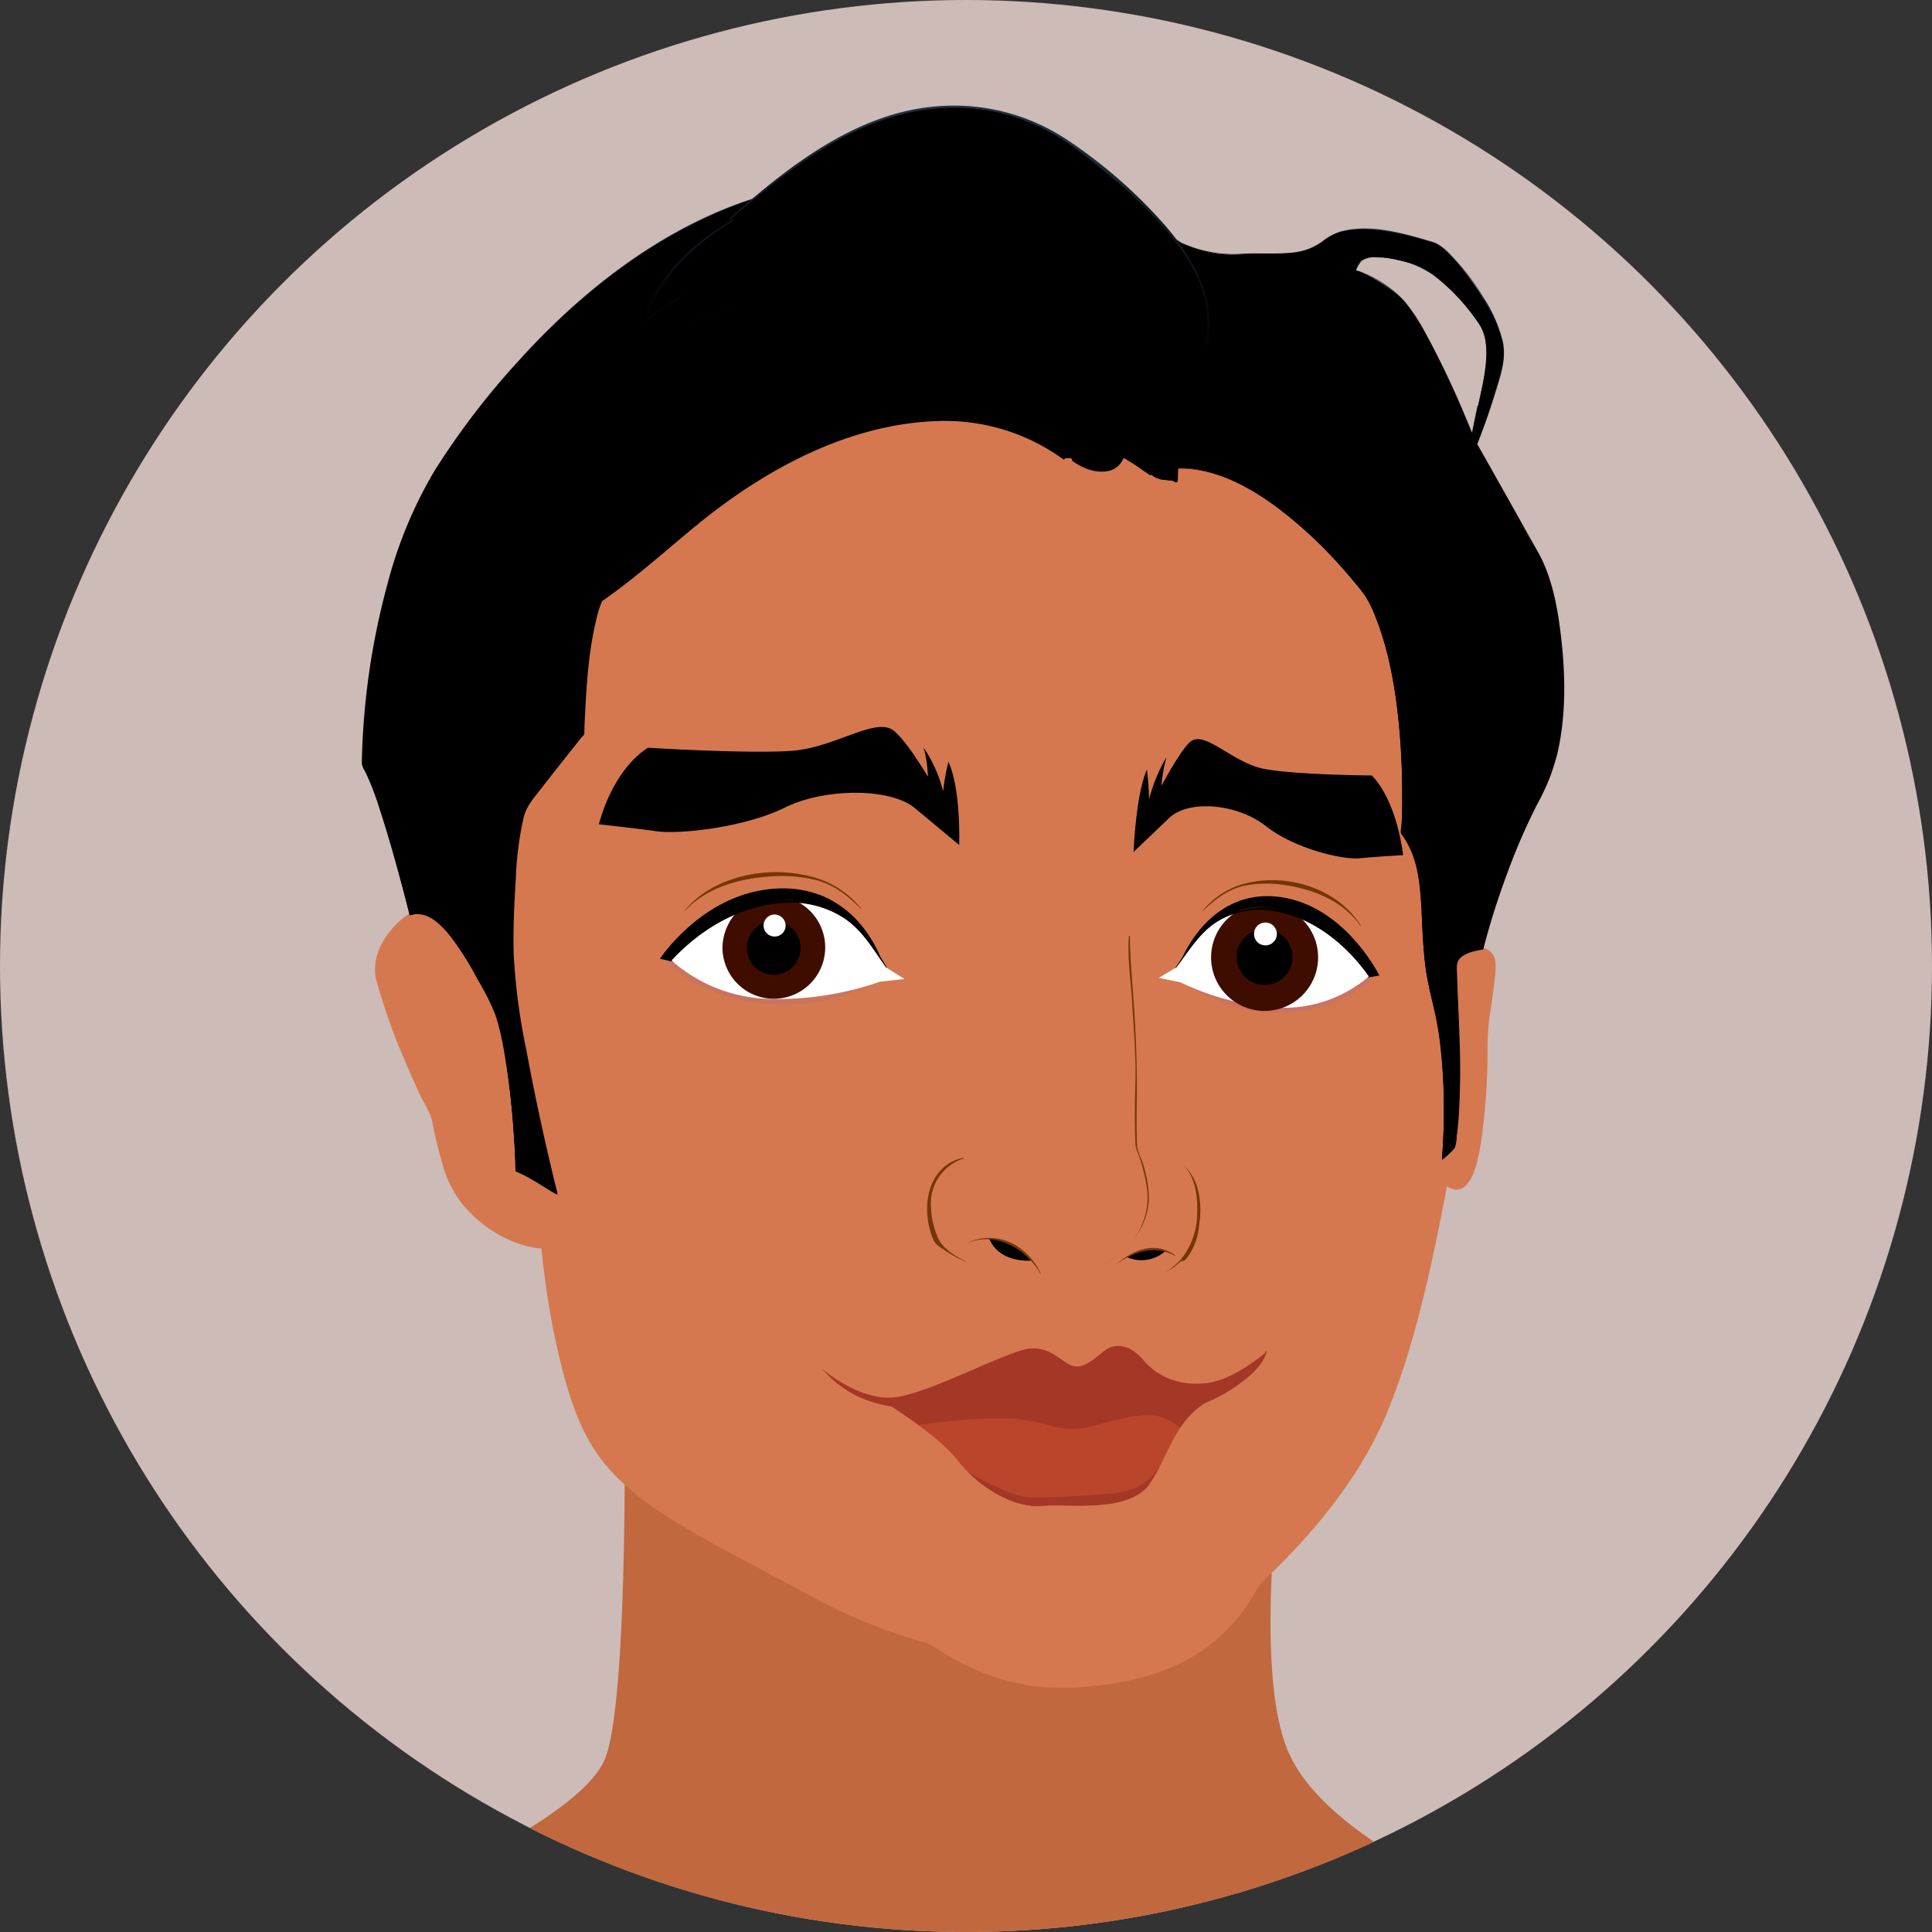 <svg xmlns="http://www.w3.org/2000/svg" xmlns:xlink="http://www.w3.org/1999/xlink" viewBox="0 0 380.54 380.54"><rect x="0" y="0" width="380.54" height="380.54" fill="#333333" stroke="none"/><defs><style>.cls-1{fill:#cdbbb7;}.cls-2{fill:#c1683f;}.cls-3{fill:#d57850;}.cls-4{fill:#753607;}.cls-5{fill:url(#linear-gradient);}.cls-6{fill:url(#linear-gradient-2);}.cls-7{fill:url(#linear-gradient-3);}.cls-8{fill:url(#linear-gradient-4);}.cls-9{fill:url(#linear-gradient-5);}.cls-10{fill:url(#linear-gradient-6);}.cls-11{fill:url(#linear-gradient-7);}.cls-12{fill:url(#linear-gradient-8);}.cls-13{fill:url(#linear-gradient-9);}.cls-14{fill:url(#linear-gradient-10);}.cls-15{fill:#b9462b;}.cls-16{fill:#a43725;}.cls-17{fill:#ca7460;}.cls-18{fill:#fff;}.cls-19{fill:#3f0d00;}</style><linearGradient id="linear-gradient" x1="257.08" y1="125.49" x2="269.72" y2="64.66" gradientTransform="translate(-10.1 -20.64) rotate(2.19)" gradientUnits="userSpaceOnUse"><stop offset="0"/><stop offset="1" stop-color="#294653"/></linearGradient><linearGradient id="linear-gradient-2" x1="254.64" y1="125.55" x2="264.82" y2="84.86" xlink:href="#linear-gradient"/><linearGradient id="linear-gradient-3" x1="113.71" y1="180.4" x2="195.95" y2="76.37" gradientTransform="translate(-10.1 -20.64) rotate(2.19)" gradientUnits="userSpaceOnUse"><stop offset="0"/><stop offset="1" stop-color="#35596f"/></linearGradient><linearGradient id="linear-gradient-4" x1="300.49" y1="161.42" x2="239.4" y2="68.03" xlink:href="#linear-gradient-3"/><linearGradient id="linear-gradient-5" x1="99.17" y1="170.36" x2="87" y2="172.39" xlink:href="#linear-gradient-3"/><linearGradient id="linear-gradient-6" x1="313.23" y1="167.24" x2="320.14" y2="170.15" xlink:href="#linear-gradient-3"/><linearGradient id="linear-gradient-7" x1="205.89" y1="114.99" x2="205.89" y2="46.8" gradientTransform="translate(-10.1 -20.64) rotate(2.19)" gradientUnits="userSpaceOnUse"><stop offset="0"/><stop offset="1" stop-color="#1a2d36"/></linearGradient><linearGradient id="linear-gradient-8" x1="202.47" y1="68.4" x2="202.47" y2="45.46" gradientTransform="translate(-10.1 -20.64) rotate(2.19)" gradientUnits="userSpaceOnUse"><stop offset="0" stop-color="#111820"/><stop offset="1" stop-color="#325865"/></linearGradient><linearGradient id="linear-gradient-9" x1="178.74" y1="80.68" x2="178.74" y2="38.11" gradientTransform="translate(-10.1 -20.64) rotate(2.19)" gradientUnits="userSpaceOnUse"><stop offset="0" stop-color="#111820"/><stop offset="1" stop-color="#3e6b7c"/></linearGradient><linearGradient id="linear-gradient-10" x1="176.75" y1="81.37" x2="176.75" y2="37.81" gradientTransform="translate(-10.1 -20.64) rotate(2.19)" gradientUnits="userSpaceOnUse"><stop offset="0"/><stop offset="1" stop-color="#1d313b"/></linearGradient></defs><g id="Capa_2" data-name="Capa 2"><g id="Avatar_11"><circle class="cls-1" cx="190.27" cy="190.27" r="190.27"/><path class="cls-2" d="M253.63,344.76c-8-19.28.72-71.2.72-71.2l-131.48-8.89s1.45,68.23-3.63,81.58c-1.7,4.45-7.68,9.31-14.9,13.82a190.64,190.64,0,0,0,166.31,2.7C263.19,357.74,256.47,351.63,253.63,344.76Z"/><path class="cls-3" d="M294.37,189.38c-.23-3.17-6.37-3.4-6.37-3.4l-.95-58.82c-.82-2.37-3-16-3.82-19.35s-15-12.28-22.17-16.3-34.16-13-36.42-13.57-30.47-2.1-35.06-1.34-30.25,4-35.33,5.67-35.55,23.47-35.55,23.47-12,15.93-12.52,17.32S98.08,156,98.08,156L80.63,180.16A13.87,13.87,0,0,0,74,191.85s2.33,10.63,11.22,28.53c0,0,2,11.32,4.89,15.29a24.16,24.16,0,0,0,16.71,10.13s2.37,27.49,10.45,39.74,28.11,20.3,40.67,27.55a107.5,107.5,0,0,0,24.93,10.37l.65.44-.62-.44.29.08s12.3,9.25,26.34,8.73c13.7-.5,28.79-3.3,37.74-19.11l-.08.18.83-1.46c1.27-1.18,17.55-16.42,24.4-32.36,7.13-16.58,12.37-46.24,12.37-46.24s4.94,5.1,6.88-9.93a188.54,188.54,0,0,0,1.15-21S294.59,192.55,294.37,189.38Z"/><path class="cls-3" d="M129.4,147.83s-4.59-23.12,9.57-35.7,45.19-25,69-16.56c0,0,13.53,3.79,20.38,3.59s28,7.62,36.6,20.6a60.71,60.71,0,0,1,3.71,34.33L224.47,166l-36.38-2.79-27.45-9.48Z"/><path class="cls-3" d="M127.24,186.51s-14.62-11.1-9-24.58L149,153.62l30.1-.26,7.9,8,1.19,4.61s3.3,21.21-12.9,24.45l-21.2-.11Z"/><path class="cls-3" d="M228.24,192.48s-7.05-12.22-4.86-24.78l4.8-9.3,12.75-2.68,16.19,5.89L276,168s3.1,17.33-4.67,23.71l-17.79.37-15.06.13Z"/><path class="cls-3" d="M101.55,187.63s10.41-30.86,23.16-42.32c0,0-3.73-18.76,7.69-31.32s43.64-32,75.43-22.76c0,0,9.69,6,24.44,4.8,0,0,21.71,4.69,36,23.86,0,0,4.84,16.69,2.13,33.8l4.93,14.24,7.22,8,1.1-28.76L273.4,111.65s-6.72-12.2-10.09-13.38-21.74-12.78-27.51-14-26.36-8.38-34.17-9.74-23.2-1.59-31.49.56-30.56,12.18-37.89,16.11S110.94,111.77,108,116.22s-6.62,21.18-9.38,30.56-2.8,19.56-3.31,24.11,0,9.13.62,10.56Z"/><path class="cls-3" d="M76.94,190.09s1.85-6.49,9.13-.12c0,0,6.71,9.39,7.79,10.83s5.08,10.27,4.45,14.93c0,0-2.48,5.29,3.52,9.27l0,4.92s-5.05.74-7.75-5.92a8.32,8.32,0,0,0,.69,5.65s-4.72-1.82-3.22-11.13c0,0-1.46-3.57-2.68-1.51l1.33-5.1A71.92,71.92,0,0,0,86,204c-2.79-4.56-2.77-11.12-4.78-12.13a6.1,6.1,0,0,0-4.09-.39Z"/><path class="cls-3" d="M86.38,193.73c2.17,2.89,6,9.83,6,9.83l-.09,2.34c2.76-.6,3.52,3.41,3.52,3.41l.37,2.12c.38,2.12-1.32,4.64-.82,9.57s6.34,7,6.34,7l.14,0,0-3c-6-4-3.52-9.27-3.52-9.27.63-4.66-3.36-13.48-4.45-14.93S86.07,190,86.07,190c-4.45-3.89-6.86-3-8.07-1.69C81.66,187.13,84.31,191,86.38,193.73Z"/><path class="cls-3" d="M286.27,225.25a69.39,69.39,0,0,0,2.9-10.19,42.6,42.6,0,0,0,.11-8.89l1-1.14,3-11.59s-3.65-.14-5.69,11.49Z"/><path class="cls-3" d="M199.92,226.52s12.5-4.79,22.24-.2l1.12-2.42s-11.82-4-23.95.14Z"/><path d="M194.81,243.89a11.9,11.9,0,0,1,8.27,4.41S196.79,248.88,194.81,243.89Z"/><path d="M222,247.62s4.32-2.64,7.45-1.12A7.05,7.05,0,0,1,222,247.62Z"/><path class="cls-4" d="M231.43,247.22c-4.09-2.86-8.29-1-11.75,1.94,0,0,0,.05,0,0,3.41-2.54,7.73-4.06,11.64-1.85C231.43,247.38,231.5,247.27,231.43,247.22Zm-7.8-33.73c-.12,3.77-.15,7.53,0,11.3a4.47,4.47,0,0,0,.28,1.78,33.39,33.39,0,0,1,1.88,6.67,13.93,13.93,0,0,1-1.44,9.21,13.73,13.73,0,0,1-1.23,1.78,12.94,12.94,0,0,0,3.16-8,19.66,19.66,0,0,0-.48-4.46,29.41,29.41,0,0,0-.83-3.06,14.26,14.26,0,0,1-1-2.8c-.12-3-.11-6.08-.06-9.12.09-6-.13-11.87-.5-17.84-.3-4.83-.81-9.69-.86-14.53a.11.11,0,0,0-.21,0c-.3,4.35.4,8.93.67,13.27C223.29,202.91,223.81,208.23,223.63,213.49Zm-2.84,33.07a18,18,0,0,0,2.29-2.33A20.14,20.14,0,0,1,220.79,246.56ZM184.84,244a16.44,16.44,0,0,1-1.47-6.26,9.31,9.31,0,0,1,6.37-9.54c.1,0,.07-.2,0-.17-4.31.9-6.7,4.55-7.09,8.86a15.82,15.82,0,0,0,1,6.85c.53,1.43,1.22,1.71,2.47,2.54a20.5,20.5,0,0,0,4.23,2.26s.06-.05,0-.06C188.34,247.57,185.78,246,184.84,244Zm32.34,5.3s0,0,0,0c1-.7,2-1.43,3-2.21C219.18,247.9,218.17,248.62,217.18,249.31ZM233,229.53s0,0,0,0c2.81,2.42,3,7.36,2.74,10.8a14.36,14.36,0,0,1-1.85,5.82,10.65,10.65,0,0,1-4.66,4.52s0,0,0,0a18,18,0,0,0,2-1.08c.3-.18,1.36-1.28,1.6-1.22.56.14,1.09-.78,1.37-1.16a12.78,12.78,0,0,0,2-6C236.82,237.29,236.32,232.07,233,229.53Zm-42.33,15.23s0,.07,0,.05c5.45-2.3,11.54,1.17,14.31,6.16,0,.05.09,0,.07,0C202.47,245.31,196.5,242.15,190.66,244.76Z"/><path class="cls-3" d="M103.09,226.05c-1.27-1.37-2.81-2.44-3.86-4a10.32,10.32,0,0,1-1.17-6.23,15.78,15.78,0,0,0-.6-7.24c-.47-1.23-1-2.43-1.56-3.62,0-.1,0-.21,0-.32a.14.14,0,0,0-.22-.12,78.13,78.13,0,0,0-4.31-7.64c-2.62-4.14-10.9-15.72-14.59-6.33,0,0,0,.05,0,0,3.62-8.28,10.59.83,14.2,6.5l-.36-.44a.11.11,0,0,0-.18.13c1.26,2.33,2.12,4.29,2,7a23.64,23.64,0,0,1-1.64,6.66c-1.3,3.68-2.93,7.5-2.28,11.49,0,.06.1,0,.09,0-1-7.15,6.68-15.82,3.65-22.8l.49.85c1,1.69,1.94,3.43,2.81,5.23-.4,7.08-6,13.07-4.08,20.37,0,0,.07,0,.06,0-1.63-7.18,3.68-12.93,4.28-19.82a35.47,35.47,0,0,1,1.64,4.13,11.35,11.35,0,0,1,.33,4.15c-.06,1-.18,2-.25,3a11.43,11.43,0,0,0-.19,2.47c.53,3.28,2.78,5.23,5.2,7.19C103,227,103.39,226.37,103.09,226.05Z"/><path class="cls-3" d="M294.4,188.77c-.63-2.37-4.44-2.84-6.4-2.93-.17,0-.18.27,0,.28,1.89.08,4.14.48,5.56,1.83,1,.93.69,2.56.6,3.77-.1,1.45-.29,2.88-.49,4.31q-.42,3.12-1,6.22a36.07,36.07,0,0,0-.08,5.2c-.1,4-.31,7.92-.66,11.86s-.73,7.88-2.17,11.5c-.77,1.94-2.82,4.32-4.79,2.32-.1-.1-.33-.09-.36.08A302,302,0,0,1,277,266.05c-2.38,8.05-5.3,15.75-9.79,22.82A119.86,119.86,0,0,1,252,307.66c-1,1-2,2-3.06,3a20.86,20.86,0,0,0,2.41-7s0,0,0,0c-.66,3-2.16,5.51-3.52,8.18a14.17,14.17,0,0,0-1.15,2,37.4,37.4,0,0,1-4.25,5.82c-5.29,6-12.52,9.38-20.1,11-8.09,1.75-16.66,2.12-24.64-.24a46.27,46.27,0,0,1-14.36-7,1.47,1.47,0,0,0-.58-.19c-4.69-3.52-9.67-6.76-14.51-10.05,0,0,0,0,0,0,4.46,3.21,8.81,6.8,13.46,9.76-.9-.26-1.8-.53-2.69-.81a111.45,111.45,0,0,1-11.24-4.28c-4.52-2-8.77-4.47-13.12-6.82-3.55-1.93-7.16-3.75-10.73-5.64-7.44-3.94-15-8.12-21.22-13.9-5.51-5.08-8.49-11.54-10.65-18.71a135.8,135.8,0,0,1-5-26.94.2.2,0,0,0-.19-.21c-7.5-1-15.14-5.79-18.18-13.13A55.36,55.36,0,0,1,86,222.89c-.18-.81-.34-1.62-.49-2.44a5.39,5.39,0,0,0-.65-1.4c-.67-1.38-1.32-2.76-2-4.14A149.36,149.36,0,0,1,75,194.84c-.3-1-.59-2-.82-3-.4-1.78.77-4.56,1.54-6.13a13.81,13.81,0,0,1,5-5.35c.21-.14,0-.5-.18-.36-4,2.62-7.76,8-6.4,13.14a121.68,121.68,0,0,0,5.74,16.09c.91,2.17,1.88,4.33,2.88,6.46.76,1.64,2,3.44,2.38,5.22A80.89,80.89,0,0,0,87.07,229a22.27,22.27,0,0,0,3.8,7.92A25.58,25.58,0,0,0,99,243.62a23.14,23.14,0,0,0,5.51,2c.12,0,2.18.48,2.16.2l0,.37c.15,1.6.34,3.19.55,4.78a148.76,148.76,0,0,0,3.68,19.31c1.72,6.49,4,13,8.33,18.19,5.12,6.15,12.22,10.46,19,14.32,7.23,4.08,14.64,7.84,21.93,11.81a104.66,104.66,0,0,0,21.6,8.8,6.64,6.64,0,0,1,2.4,1.1,52.08,52.08,0,0,0,7,3.91A46.13,46.13,0,0,0,202.82,332a47.1,47.1,0,0,0,12.27.1c7-.64,13.94-2.28,20.06-5.93a33.57,33.57,0,0,0,8.55-7.4,38.88,38.88,0,0,0,3.35-4.77,10.08,10.08,0,0,1,1.52-2.35c10.1-9.51,19.64-20.95,24.9-34.05s8.28-27.27,11-41.13c.18-.94.36-1.89.53-2.83l.09.07a3.22,3.22,0,0,0,1.06.5c4,1.08,5.13-6.72,5.53-9A127,127,0,0,0,293,207a49.61,49.61,0,0,1,.41-6.93q.5-3,.86-6.08C294.44,192.38,294.83,190.39,294.4,188.77Zm-.86,4.45s0,0,0,0c-3.37,1.33-4.62,5.52-5.43,8.78-1,4.18-1.38,8.49-2.36,12.68a.14.14,0,0,0,.27.09c1.21-3.5,1.35-7.43,2.07-11,.18-.93.39-2,.66-3,2.62,5.34,1.56,11.25,1.11,17a0,0,0,0,0,0,0c.71-5.85,1.86-11.85-.9-17.34a.14.14,0,0,0-.12-.09C289.65,197.32,290.94,194.36,293.54,193.22Z"/><path class="cls-5" d="M238.34,89.23c1-.29,2-1.16,3.19-1.38-3.19-3.61,1-6.82,3.17-9.61,3.58-4.58,2.72-5.62,1.21-10.7-1.78-6,2.65-4.08,3.2-8.78.39-3.43-5.65-5.38-7.85-6.42a55.65,55.65,0,0,1,30.44,7.75,11.26,11.26,0,0,1-4.38-1.18c-1.58,1.5-.44,3.44-1.44,5.25-1.15,2.08-3.86,3.16-5.77,4.26-4.4,2.52-7.84,3.5-8.46,9.14-.28,2.59.57,3.06-.65,5.72-1,2.09-2.61,1.63-2.59,4.47,0,3,4.23,7.73,5.59,10.34-2.21-5.34-13-7.79-17.95-8.47Z"/><path class="cls-6" d="M242.47,88.69c2.36-1.17-.13-2.5.22-4.21s2.56-3.84,3.56-5.21c1.93-2.66,3.91-5.34,3.42-8.92-.21-1.57-1.38-2.58-1.21-4.26.24-2.35,1.79-2.47,2.89-4.09,1.89-2.75,2.11-6.24-.79-7.43,3.62.66,8.14,3.43,11.35,5.37-8.76-.94-9.58,8-10.76,14.25-1.2,6.4-8.84,10-4.65,16.41Z"/><path class="cls-7" d="M103.48,91.83c-.63-2,.07-5.06-1.24-7-1.2-1.74-5-1.08-5.43-2.25-.73-2,.25-4.79,1.87-7.43A170.2,170.2,0,0,0,86.89,90.94c-15.48,23.3-15.51,59.83-15.51,59.83,3.44,5.28,9.36,29.39,9.36,29.39,6-2.11,11.5,9.34,15.77,17s5.11,33.45,5.11,33.45c2.69,1,5.35,3,8,4.52,0,0-8.7-35-8.65-48.1s1-25.73,2.91-28.46,11-14.1,11-14.1.35-21.06,4.26-27.94c1.13-2,4-5.3,7.5-9C116.43,106.87,106.74,102.14,103.48,91.83Z"/><path class="cls-8" d="M269.18,117.58c8.94,16.73,6.88,46.63,6.88,46.63,6.09,7.73,2.46,19.3,6.05,32.55s2,31.45,2,31.45l2.36-2.25c2.27-11.62,0-34.66.48-36.51s5.12-2.62,5.12-2.62,4.3-17.16,11.65-30.46,3.78-39.2-.49-46.86c-3.35-6-9.08-16.18-11.38-20.25a5.78,5.78,0,0,0-.86.56c-5.87,4.8,3.73,19.21-8.27,19.41-5.43.09-19.87-10.72-16,2.78a20.56,20.56,0,0,1-3.93-1.93A93.23,93.23,0,0,1,269.18,117.58Z"/><path class="cls-9" d="M82.8,177.08c-1.4-8.13-8.52-27.72-8.52-27.72-1.76-5.25,1-26.33,2-33.8a151.83,151.83,0,0,0-4.94,35.21c3.44,5.28,9.36,29.39,9.36,29.39,4.43-1.55,8.58,4.27,12.17,10.5,0-.07,0-.13,0-.2C91.8,183.05,82.8,177.08,82.8,177.08Z"/><path class="cls-10" d="M303.72,156.37c3.74-6.77,4.65-16.79,4.08-26-.52,6-2,16.41-6,24.54-5.93,12.07-11,28.39-11,28.39l-2.57,4.46.12.27a14.2,14.2,0,0,1,3.68-1.18S296.37,169.67,303.72,156.37Z"/><path class="cls-11" d="M307.53,125.91c-.65-5.8-1.71-12-4.56-17.11q-5.18-9.26-10.39-18.49c-.45-.79-.9-1.58-1.34-2.37-.31-.54-.29-.37-.07-.94q1.95-5,3.51-10.13c1-3.17,2-6.25,1.34-9.56a28.09,28.09,0,0,0-3.75-8.6,47.85,47.85,0,0,0-5.66-7.59c-1.21-1.32-2.68-2.95-4.44-3.48-5.7-1.7-12.35-3.66-18.26-2a12.25,12.25,0,0,0-3.61,2A11.58,11.58,0,0,1,256,49.52c-3.53.73-7.37.25-10.95.44a25,25,0,0,1-12.44-2.2,19.7,19.7,0,0,0-2.68-1.62c-2.44-.7-4.89-1.34-7.35-2a281,281,0,0,0-36.47-6.88c-13.7-1.59-27.62-2-40.76,2.87-16.74,6.18-31.24,17.69-43.27,31A152.12,152.12,0,0,0,85.7,92.54a86,86,0,0,0-9.42,22.65,144.14,144.14,0,0,0-5,34.51,3.39,3.39,0,0,0,.6,2.19,50.37,50.37,0,0,1,2.92,7.55c1.88,5.71,3.46,11.53,5,17.35.29,1.14.58,2.27.86,3.41a.14.14,0,0,0,.16.1c3-1,5.52,1.33,7.39,3.5a52.74,52.74,0,0,1,5.79,9,45.1,45.1,0,0,1,3.59,7.15,47.26,47.26,0,0,1,1.65,6.86,163.63,163.63,0,0,1,2.29,23.81.13.13,0,0,0,.09.14c2.85,1.16,5.35,3,8,4.51a.14.14,0,0,0,.2-.15c-2.33-9.4-4.41-18.89-6.17-28.42a122.59,122.59,0,0,1-2.46-18.59c-.16-4.94.1-9.94.4-14.88a65.11,65.11,0,0,1,1.57-12.3c.58-2.25,2.11-3.91,3.5-5.69,1.91-2.48,3.85-4.92,5.8-7.37l2-2.53c.14-.17.64-.6.64-.85,0-1.42.09-2.83.16-4.25.32-6.44.81-13,2.46-19.3,1.29-4.93,4.53-8.36,7.88-12,7-7.5,14.46-14.55,22-21.47A3.22,3.22,0,0,1,148.9,87l4.87-1.32,15.41-4.17,13-3.52a7.89,7.89,0,0,1,1.91-.51l3.42.51,26,3.89a11.62,11.62,0,0,1,1.81,1l4.79,2.77,7.22,4.16a.12.12,0,0,0,.12-.2c-3.69-2.14-7.38-4.31-11.07-6.45-.79-.46-2-1.48-2.86-1.62l-3.42-.51-26-3.88a5.27,5.27,0,0,0-1.68.43L177.21,79l-15.6,4.22-12.5,3.38a4.34,4.34,0,0,0-1.56.46l-2.39,2.21c-8.23,7.66-16.75,15.36-23.9,24.12-3.14,3.84-4.22,8.23-5,13.12a135,135,0,0,0-1.43,16.92c0,1.21-.34,1.34-1.18,2.39-1.81,2.28-3.63,4.56-5.43,6.85-1.52,1.95-3.16,3.86-4.52,5.94s-1.54,5.47-1.84,7.92c-.6,5-.8,10-.92,15a84.66,84.66,0,0,0,.17,10.2c.63,6.57,1.83,13.09,3.11,19.56,1.19,6.06,2.52,12.09,3.93,18.1q.57,2.47,1.17,4.93c.06.27.13.53.2.8-.18-.71-1.88-1.37-2.47-1.75-1.23-.76-2.47-1.51-3.75-2.18-.69-.36-1.54-.25-1.57-1.08s-.06-1.45-.1-2.18q-.19-3.87-.52-7.72a103.16,103.16,0,0,0-2.85-18.85,36.34,36.34,0,0,0-3.57-7.82,58.22,58.22,0,0,0-6.64-10.3c-1.69-2-4-3.83-6.68-3.42-.68.11-.47.38-.68-.44s-.41-1.62-.62-2.43c-1.49-5.79-3.07-11.56-4.92-17.24a65.14,65.14,0,0,0-2.74-7.33c-.51-1.11-.91-1.52-.88-2.7a144.43,144.43,0,0,1,5.26-35.39A83.13,83.13,0,0,1,87,91a164.43,164.43,0,0,1,17.49-22.15c12.75-13.55,28.27-24.78,46-30.16,6.2-1.89,12.81-2.25,19.25-2.22a161.6,161.6,0,0,1,21.52,1.73,289.48,289.48,0,0,1,34.34,7c1.67.44,3.56.7,4.95,1.65,6.19,4.2,13.46,3.22,20.49,3.2,2.69,0,5.31-.07,7.79-1.25,1.37-.65,2.48-1.73,3.81-2.42a12.62,12.62,0,0,1,5.68-1.07A41,41,0,0,1,279,47c2.27.6,4.07,1.11,5.85,2.72a38.46,38.46,0,0,1,10.66,16.61c1.12,3.81-.13,7.33-1.25,11-1,3.29-2.14,6.54-3.4,9.74-.33.87.65,1.87,1.07,2.6L296.66,98c3.15,5.59,6.91,11.08,8.67,17.34a75.47,75.47,0,0,1,2.48,22.4,53.39,53.39,0,0,1-1.62,11.94c-1,4-3.13,7.49-4.92,11.21a145.53,145.53,0,0,0-8.35,22.43c-.26.89-.51,1.79-.75,2.69-.17.63,0,.67-.53.77-1.39.29-4.57.93-4.81,2.77a31,31,0,0,0,.08,5.45c.14,3.38.3,6.76.39,10.15.11,3.9.14,7.8,0,11.7-.07,1.75-.18,3.5-.36,5.24-.15,1.46-.06,3.34-1.14,4.36l-1.33,1.27c-.2.19-.25.3-.25.35q.07-.91.12-1.83c.18-3,.24-6,.22-9a108.85,108.85,0,0,0-.77-12.24c-.58-4.69-2-9.16-2.73-13.82-.74-4.82-.71-9.71-1.06-14.57a25.76,25.76,0,0,0-2.58-10.52c-.3-.55-1.29-1.48-1.25-2.1s.06-1.06.08-1.6c.09-2.17.12-4.36.11-6.54a131.54,131.54,0,0,0-1.63-20.6A73.5,73.5,0,0,0,272,124c-.73-2.17-1.51-4.82-2.89-6.65-6.37-8.44-14.39-16.39-23.59-21.44a26.63,26.63,0,0,0-14.12-3.72c-.08,0-.09.14,0,.14,7.09-.38,13.72,3,19.4,7.08A85.31,85.31,0,0,1,265,112.59c1.21,1.38,2.38,2.78,3.5,4.23a20.38,20.38,0,0,1,2.59,5.12c2.89,7.35,4.05,15.43,4.67,23.29a146.77,146.77,0,0,1,.33,16.78c0,.39-.34,1.93-.09,2.26,2.71,3.56,3.48,7.92,3.82,12.33s.36,9,.9,13.4c.57,4.73,2.06,9.26,2.74,14a111.47,111.47,0,0,1,.69,22.29c0,.65-.08,1.3-.14,2a.1.1,0,0,0,.16.08,15.09,15.09,0,0,0,2.38-2.27,7.32,7.32,0,0,0,.38-2.28c.17-1.24.28-2.48.38-3.73a150.25,150.25,0,0,0,.16-15.74c-.12-4.05-.36-8.1-.47-12.15,0-1.05-.28-2.43.44-3.29,1-1.23,3.17-1.64,4.65-1.89a.08.08,0,0,0,.07-.07,149.7,149.7,0,0,1,4.74-15,122.25,122.25,0,0,1,5.83-13.44,43,43,0,0,0,4-10C308.45,141.15,308.36,133.35,307.53,125.91ZM292.3,65.55c-.81-2.8-3.45-5.36-5.32-7.4a32.51,32.51,0,0,0-4.9-4.41,17.62,17.62,0,0,0-6.69-2.63c-2.77-.64-7.64-1.79-8.42,2.19,0,.05,0,.13.07.14,3.26.65,6.95,3.36,9.2,5.72,2.53,2.68,4.28,6.27,6,9.54,2.84,5.5,5.38,11.19,7.69,17a.13.13,0,0,0,.23,0c.37-1.86.73-3.73,1.1-5.59a.1.1,0,0,0-.05-.11C292.15,75.3,293.66,70.25,292.3,65.55Zm-1.17,14.36A.09.09,0,0,0,291,80c-.18.87-.36,1.74-.55,2.62-.13.62-.25,1.26-.38,1.89-.05.22-.09.45-.14.68h0c-.43-1.06-.87-2.11-1.31-3.16a174.36,174.36,0,0,0-7.87-16.5,36,36,0,0,0-4.22-6.34,23,23,0,0,0-7.76-5.36,8.5,8.5,0,0,0-1.69-.6,9.12,9.12,0,0,1,1.06-1.79,4.22,4.22,0,0,1,2.78-.74,20.12,20.12,0,0,1,11.36,3.48,39.39,39.39,0,0,1,8.82,9.34C294.36,68,292.14,75,291.13,79.91Z"/><path d="M303.23,109.51c-4.27-7.65-12.38-22-12.38-22A123.67,123.67,0,0,0,296,71.3c1.65-7.43-10.09-22.4-13.69-23.47S266.56,43,261.39,47s-7.85,2.51-17,3.09S230,46.29,230,46.29s-53.21-15.61-79.5-7.72S102.37,67.65,86.89,90.94s-15.51,59.83-15.51,59.83c3.44,5.28,9.36,29.39,9.36,29.39,6-2.11,11.5,9.34,15.77,17s5.11,33.45,5.11,33.45c2.69,1,5.35,3,8,4.52,0,0-8.7-35-8.65-48.1s1-25.73,2.91-28.46,11-14.1,11-14.1.35-21.06,4.26-27.94,28.48-29.36,28.48-29.36l36.4-9.84,29.47,4.4,13.83,8,4,2.5c18.28-1.18,37.79,25.33,37.79,25.33,8.94,16.73,6.88,46.63,6.88,46.63,6.09,7.73,2.46,19.3,6.05,32.55s2,31.45,2,31.45l2.36-2.25c2.27-11.62,0-34.66.48-36.51s5.12-2.62,5.12-2.62,4.3-17.16,11.65-30.46S307.5,117.17,303.23,109.51ZM290,85.59s-9.16-22.83-14.46-27.25-8.47-5-8.47-5c.59-3.72,4.67-3.1,11-1.45s13.24,11.74,13.24,11.74c2.88,4.22.73,11.92-.17,16.39Z"/><path class="cls-12" d="M161.09,79.26c-1.76.56-5.05.53-5.41-2-.33-2.28,4.2-5.28,5.43-6.82,2.16-2.76,2.11-3.68,1.85-6.51-.33-3.6-.64-3.55,3.69-5.23,2.4-.92,9-1.4,9.34-4.21.3-2.28-3.47-5-3.76-7.52-1.12-9.9,22.28-8.93,27.61-7.41,1.53-2.7-2-4.65-1.06-7,1-2.63,6.07-1.49,8.26-1.08,5.83,1.1,12.09,3,16.34,7.33-5.56-2.84-15.2-2.62-17.2,4.52-5.34-.7-8.67-3-14.56-1.81-2.9.57-9.78,1.29-11.23,4.4s2,6.36,3.17,8.9c2,4.14,1.56,5.46-2.72,6.48-4.63,1.1-9,2.53-12.72,5.84-5.48,4.93-6.65,9.22.39,11.79-3.09,1-3.31,3.24-.16,4.39-3.09.88-5.92,3.59-8.82,4.26,1.9-2.86,3.24-5.48-.9-6.66Z"/><path class="cls-13" d="M182,42.82s-11.22-4.65-30,4.24a69.42,69.42,0,0,0-13.31,8.15l-.6.42c-6.2,4.66-12.16,8-16.85,12.58,2.44-1.61,6.48-4.16,11.28-6.67C140.38,57.39,154.71,40.37,182,42.82Zm54.85,14.39c-2.42-8.17-11.65-17.3-18-22.46-7.95-6.63-13.27-10.7-23.11-12.83-21.39-4-37.62,9.1-51.77,21.2l.53.33A46.43,46.43,0,0,0,133.86,52,53,53,0,0,1,144,45.82c6-2.58,11.22-7.3,19.28-9.33s38,.51,54.58,21.52c0,0-11.54-20.35-44-25.1,0,0-6.56-1.42-17,4.27a114.58,114.58,0,0,1-11.83,5.9l5.32-2.64s13.56-14.94,33.7-16.74S225.62,40.27,232.7,52a30.31,30.31,0,0,1,3.66,20.85C237.75,67.65,238.5,62.45,236.83,57.21Zm-73.53,21c-26.83,10-29.12,22.07-43.87,26.19l-1,1.1c11.2-16.57,24.77-49.87,70.61-38,0,0-23.71-12.64-49.43,4.81l.57-.11c-11.22,7.29-17.51,19.7-24.44,31-4.73,7.14-14.83,19.65-24.79,22.52l.1.07s9.09-1.87,18.44-10.08c4.79-3,20.64-13.11,33.48-24,15.31-13,45.49-21.21,62.61-9.79C205.56,81.89,190.13,68.19,163.3,78.17Zm-26-10.6c14.38-6.47,22.88-8,41-5.45,0,0-13-5.42-33.05-.33l-2.87.76-5,2.45c-9.35,4.77-16.92,13.13-22,22.87C118.47,83.08,126.32,72.5,137.26,67.57Z"/><path class="cls-14" d="M162.1,87.08a92.13,92.13,0,0,0-21.78,12.63c-6.81,5.21-13.11,11.1-19.94,16.28-7.64,5.8-16.21,10.84-25.79,12,0,0,0,0,0,0,17-1.33,29.81-14,42.5-24.44,13.64-11.18,30.22-20.17,48-20.63a39.65,39.65,0,0,1,24.31,7.53c.25.18.57-.21.34-.41C196.36,78.54,177.26,81,162.1,87.08Zm62.53-7.18a55.69,55.69,0,0,0-1.88-12.26,43.13,43.13,0,0,0-11-17.78c-10-9.91-23.88-15.52-37.58-17-.28,0-.29.41,0,.45,13.87,2,27.78,7.35,37.66,17.86A43.35,43.35,0,0,1,222.18,69.5c1.09,4.13,1.25,8.47,1.62,12.71a38.25,38.25,0,0,0,2.3,10.54c-1.59-1.09-3.15-2.23-4.75-3.31a.22.22,0,0,0-.33.13c-1.36,4.45-6.87,2.91-9.69,1-.12-.08-.23.11-.12.2,2.13,1.58,5,2.65,7.62,1.86a4,4,0,0,0,2.32-2.1c.43-.86,1.27.21,1.88.64,1.13.8,2.26,1.61,3.41,2.38.2.14.39-.1.31-.3C225.11,89.15,225,84.25,224.63,79.9Zm4.81-35.55a97.68,97.68,0,0,0-19.17-16.76,40.2,40.2,0,0,0-23.88-6.76c-16.55.54-30.55,11.41-42.55,22.11a.25.25,0,0,0,.33.37c13.6-11.16,28.14-22.72,46.53-21.63,9.11.53,16.94,4.57,24,10.19s14,11.7,18.83,19.43a23.44,23.44,0,0,1,3.67,10.82c.28,4.21-.77,8.43-1.92,12.44-1.11,3.84-2.41,7.63-3.31,11.54a34.08,34.08,0,0,0-.82,5.69c0,.43.28,2.68-.43,2.65a7.55,7.55,0,0,1-3.5-.77c-.07,0-.15.07-.07.12a5.11,5.11,0,0,0,1.6.66c.62.16,2.08,0,2.55.44a.41.41,0,0,0,.71-.28c-.08-9.58,4.82-18.16,6-27.52C239.26,58.15,235,50.79,229.44,44.35ZM127.78,61.6a55.9,55.9,0,0,1,6.32-9.19,44.16,44.16,0,0,1,8.21-7.06c6-4.1,12.57-7.22,19.11-10.33,0,0,0,0,0,0-13,5.92-28.28,11.67-34.07,26.39C127.23,61.66,127.64,61.84,127.78,61.6ZM112.93,84.16c1.64-7,7.78-12.1,13.44-15.69a73.77,73.77,0,0,1,18.36-8c.07,0,.05-.15,0-.13-11.28,3-24.53,8.85-30.5,19.76a32.41,32.41,0,0,1,9.27-13.32c5.07-4.4,10.81-7.94,16-12.19h0c-5.66,4.17-11.92,7.43-17.25,12.09A29.53,29.53,0,0,0,112.45,84C112.39,84.32,112.85,84.49,112.93,84.16Zm-4,23.74c.11-.42.21-.84.32-1.26s.4-.76.62-1.19a.09.09,0,1,0-.16-.1l-.22.3a86.79,86.79,0,0,1,2.76-9.91,64.51,64.51,0,0,1,6.08-12.26,54,54,0,0,1,19-18.47s0,0,0,0c-8,3.88-14.45,10.09-19.41,17.58a61.91,61.91,0,0,0-6.07,11.92c-1.61,4.15-3.16,8.82-3.44,13.32h0C108.45,108.1,108.88,108.22,109,107.9Zm4.76-1.5c4-5.44,7.08-11.55,10.78-17.2,4.31-6.58,9.27-12.49,15.81-16.78a.32.32,0,0,0-.22-.6c-7.15,1.24-13.07,5.92-17.76,11.4a56.06,56.06,0,0,0-10.53,18.69.21.21,0,0,0,.4.13c4.28-12.21,13.51-26,26.49-29.25A57,57,0,0,0,126,86.25c-4,5.68-7.15,11.94-11,17.69a81.34,81.34,0,0,1-11.81,13.89c-4.58,4.27-10.28,8.34-16.69,8.4a.06.06,0,0,0,0,.11c5.48.29,10.57-2.93,14.71-6.29A73.39,73.39,0,0,0,113.72,106.4Z"/><path d="M108.8,107.25a2.51,2.51,0,0,0-.1.57C108.73,107.63,108.77,107.44,108.8,107.25Zm128-50c-2.42-8.17-11.65-17.3-18-22.46-7.95-6.63-13.27-10.7-23.11-12.83-21.39-4-37.62,9.1-51.77,21.2l.53.33c-7,4.2-12.91,9.52-17,18l11.9-6.93c-12,9.38-23.42,13.16-26.78,29.54,3.57-12.86,21-20.62,32-23.72l.31.89L137.36,65c-15.19,7.76-25.71,25-28.56,42.25a9,9,0,0,1,1-1.85L112,102c3.86-11.44,14.39-27.55,28.16-29.83-11.22,7.29-17.51,19.7-24.44,31-5.45,8.22-18,23.55-29.27,23.11L94.59,128c18.88-1.74,33.2-18.4,47.62-29.09,14.45-11,38.77-21,56.64-14.35,4.39,1.58,7.08,2.73,10.73,5.68l1.39,0,.3.47c2.91,2.16,8.41,3.4,9.83-.66l5.08,3.09.38.26s0,0,0,0l.69.42c1,.74,3.05.82,4.41.87C231.1,81.93,240.8,69.66,236.83,57.21Z"/><path class="cls-15" d="M174.42,276.3s10.2,6.19,14.27,11.44,11.1,9.38,16.42,8.88,17.38,1.55,21.37-4.45,4.93-12.46,11.57-16.24l-6.8-1.14-27.51-.53Z"/><path class="cls-16" d="M231.25,274.79l-27.51-.53-29.32,2s3.07,1.86,6.5,4.41c2.08-.31,13.25-1.84,19.71-1.12,7.15.8,8.27,3,14.83,1.27s10.36-2.59,13.06-1.78a13,13,0,0,1,3.94,2.17,16.11,16.11,0,0,1,5.59-5.32Zm-12.36,19.37c-4.12.37-10.81.82-15.43.82s-12.8-5.06-12.8-5.06l0,0c4.14,4.15,9.92,7.11,14.47,6.68,5.32-.5,17.38,1.55,21.37-4.45a37.35,37.35,0,0,0,2-3.35C225.82,292.74,222.62,293.83,218.89,294.16Z"/><path class="cls-16" d="M237.84,272.41c-5.33.67-9.7-1.08-12.65-4.53s-5.7-3-7.1-2.2-4.08,3.88-6.46,3.44-4.29-3.85-8.75-3.5-20.71,9.4-27.39,9.67S162,269.68,162,269.68c12.43,13.79,29.51,4,44.37,8l.44.74c1,.74,2.71.81,3.72,1.2a12.52,12.52,0,0,0,6.12-1.53l1.12.05c6.62-3.26,11.62.09,17.49-1.44,4.5-1.23,12.54-5.84,14.08-10.35C249.36,266.35,243.17,271.73,237.84,272.41Z"/><path class="cls-16" d="M206.57,277.54c-7.18-2.17-14.88-1-22.21-.52a36.53,36.53,0,0,1-11.47-.82,23.61,23.61,0,0,1-10.84-6.54,0,0,0,0,0-.05,0c11.54,13.4,29.72,4.83,44.46,8.17C206.68,277.93,206.79,277.6,206.57,277.54Zm14-1.85c-4,1.91-9.26,5.31-13.65,2.61a.15.15,0,0,0-.16.25,9.28,9.28,0,0,0,3,1c.28.07.49.43.79.45a9.81,9.81,0,0,0,2.42-.12c2.89-.44,5.48-2.21,7.73-4C220.78,275.79,220.67,275.64,220.56,275.69Zm28.68-9.38c-2.24,5-8.48,8.27-13.36,9.8-3,1-6.19.38-9.31.3a17.81,17.81,0,0,0-8.8,1.7,0,0,0,0,0,0,.06c3.8-1.65,7.33-1.2,11.29-.75a16.31,16.31,0,0,0,8.15-1,31.79,31.79,0,0,0,7.36-4.19c2-1.51,4.11-3.35,4.88-5.85A.13.13,0,1,0,249.24,266.31Z"/><path d="M186.77,150v.23a41.87,41.87,0,0,0-1,5.64,27.48,27.48,0,0,0-3.86-8.64,23,23,0,0,1,.85,5.75c-2-3.32-4.7-7.39-6.65-9-3.54-2.95-11.53,3.3-20.21,3.91s-28.25-.61-28.25-.61-6.52,3.49-9.7,15.08c0,0,6.81.73,11.35,1.37s17.36-.74,25.26-4.65,20.66-3.9,25.53,0l8.84,7.36S189.31,155.27,186.77,150Z"/><path d="M225.92,151.52v.23a55.08,55.08,0,0,1,.41,5.7,32.28,32.28,0,0,1,3.44-8.36,30,30,0,0,0-1,5.68c1.72-3.18,4-7.06,5.55-8.55,2.83-2.7,8.36,4.07,14.78,5.25s21.07,1.27,21.07,1.27,4.61,3.93,6.21,15.7c0,0-5.12.27-8.54.61s-12.87-1.9-18.49-6.33-15.12-5.26-19-1.66l-7.07,6.75S223.69,156.59,225.92,151.52Z"/><path class="cls-17" d="M130.89,188.76s4.85,7.39,20,9c12.42,1.34,23.1-5.09,23.1-5.09Z"/><path class="cls-4" d="M134.9,179.43c4.24-4.63,10.7-6.37,16.69-6.78a28.63,28.63,0,0,1,9,.66c3.74.95,6.4,3.14,9.14,5.84,0,0,.08,0,0-.05a18.33,18.33,0,0,0-8.29-5.95,27.32,27.32,0,0,0-9.91-1.33c-6.12.3-12.71,2.63-16.73,7.61Z"/><path d="M132.46,189.41l-2.48-.57s7.5-11.42,20.12-13.51,20.54,5.46,23.84,14.49l-15.52.58Z"/><path class="cls-18" d="M132.24,189.16c7.42-9.08,19.48-14.47,30.94-10,5.39,2.07,8.4,6.87,11.42,11.44l3.56,2.24-4.81.52a61.4,61.4,0,0,1-22,3.38A30.16,30.16,0,0,1,132.24,189.16Z"/><path class="cls-19" d="M156,177.14c-3.75-.12-7.6.47-10.68,2.64a.66.66,0,0,1-.42.14,10.51,10.51,0,0,0-2.6,6.55,10.12,10.12,0,1,0,13.7-9.33Z"/><path d="M157.68,187.06a5.29,5.29,0,1,1-5.07-5.63A5.35,5.35,0,0,1,157.68,187.06Z"/><path class="cls-18" d="M154.74,182.43a2.17,2.17,0,1,1-2.08-2.3A2.2,2.2,0,0,1,154.74,182.43Z"/><path d="M132.27,189.19c5.78-6.26,13.55-10.81,22-11.33a19.09,19.09,0,0,1,12.49,3.33c3.4,2.48,5.37,6.05,7.79,9.4,0,.06.13,0,.09-.07a34,34,0,0,0-7.79-9.46c-3.47-2.66-8.29-3.75-12.55-3.84-8.8-.19-16.91,4.94-22.1,11.92,0,0,0,.08.06.05Z"/><path class="cls-17" d="M270.89,192s-4.88,7-18.58,7.54c-11.23.44-20.34-6.75-20.34-6.75Z"/><path class="cls-4" d="M268,182.4c-3.46-4.93-9.12-7.12-14.46-8a23.48,23.48,0,0,0-8.15,0c-3.42.68-6,2.67-8.61,5.16,0,0-.07,0,0-.05a16.39,16.39,0,0,1,7.85-5.33,22.18,22.18,0,0,1,9-.61c5.47.75,11.2,3.55,14.44,8.8Z"/><path d="M269.43,192.53l2.27-.38s-5.89-11.94-17-14.94-18.8,4-22.42,12.73l13.87,1.7Z"/><path class="cls-18" d="M269.65,192.3c-6-9.6-16.41-15.85-27-12.27-5,1.68-8,6.25-11.06,10.58l-3.35,2,4.27.87a50.67,50.67,0,0,0,19.48,5A25.7,25.7,0,0,0,269.65,192.3Z"/><path class="cls-19" d="M254.83,179.74a17.27,17.27,0,0,0-10.58-.53,10.54,10.54,0,1,0,10.58.53Z"/><path d="M243.6,188.23a5.5,5.5,0,1,0,5.7-5.22A5.46,5.46,0,0,0,243.6,188.23Z"/><path class="cls-18" d="M247,183.85a2.25,2.25,0,1,0,2.34-2.14A2.24,2.24,0,0,0,247,183.85Z"/><path d="M269.62,192.33c-4.72-6.66-11.36-11.76-18.9-12.89a15.76,15.76,0,0,0-11.44,2.41c-3.21,2.22-5.24,5.64-7.65,8.81,0,.05-.12,0-.08-.08,2.11-3.28,4.65-6.67,7.67-8.86,3.3-2.41,7.69-3.15,11.52-2.93,7.9.45,14.8,6.16,18.94,13.49,0,0,0,.08-.06.05Z"/></g></g></svg>